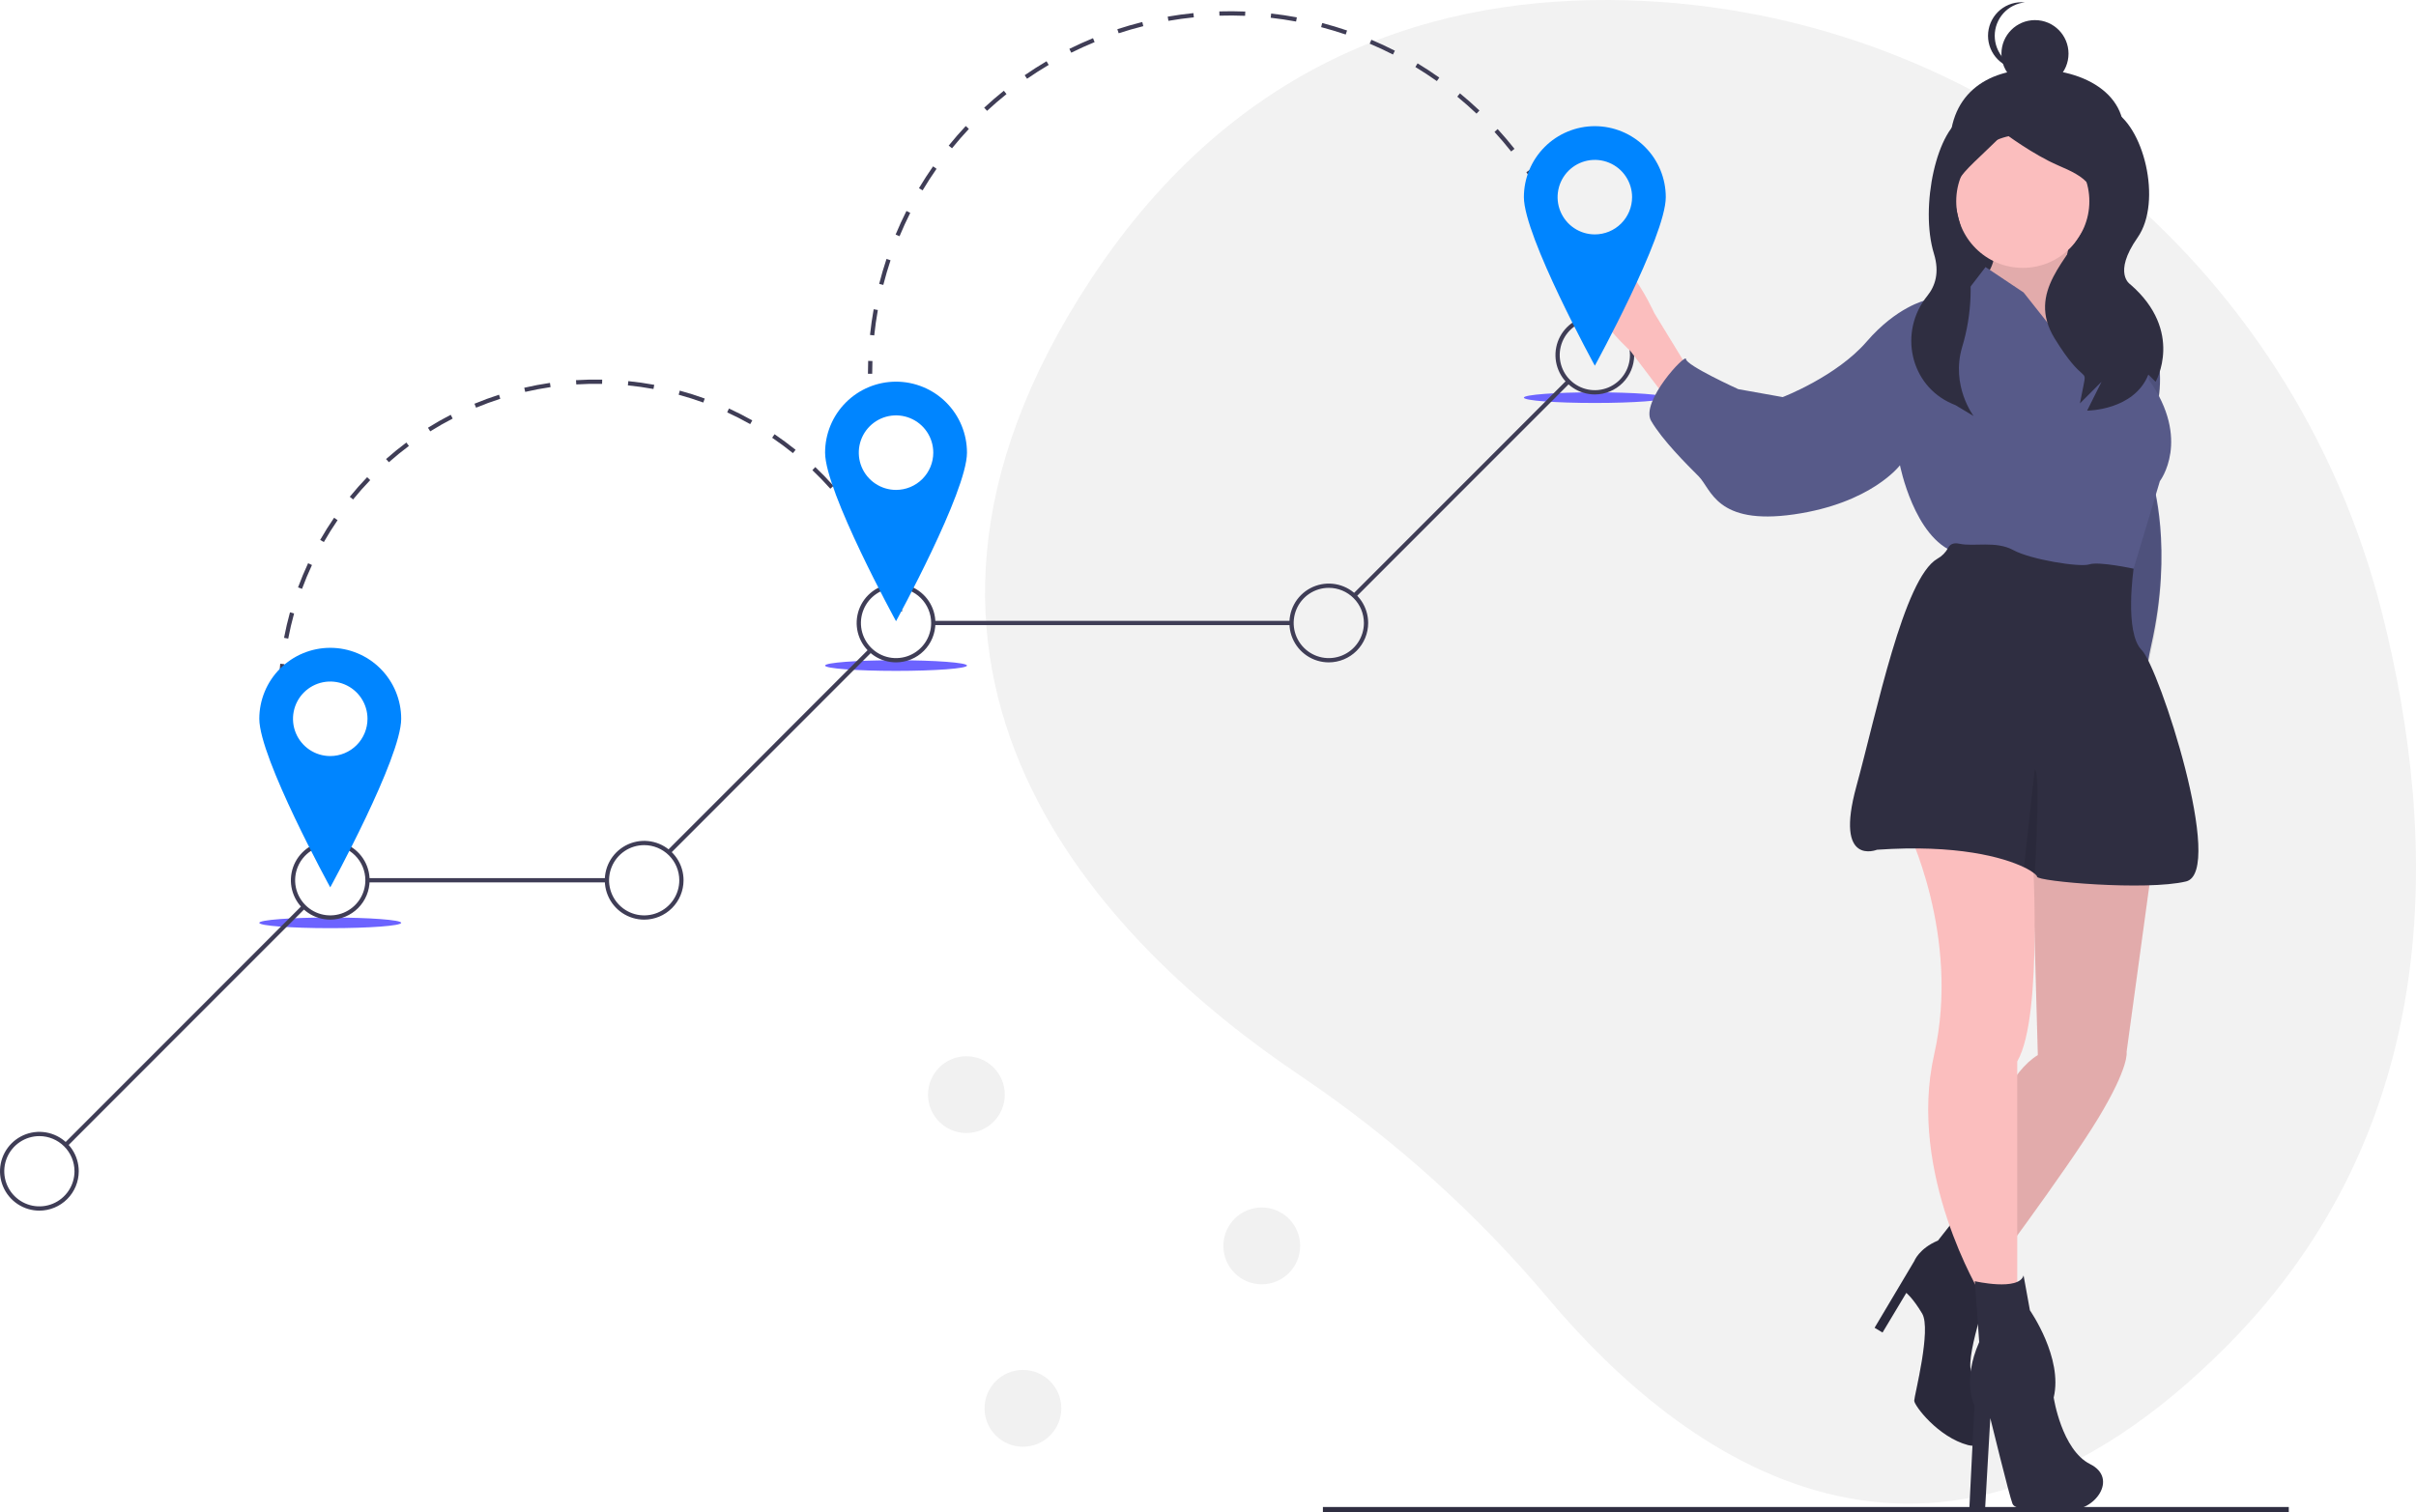 <svg width="230" height="144" viewBox="0 0 230 144" fill="none" xmlns="http://www.w3.org/2000/svg">
<g clip-path="url(#clip0)">
<path d="M226.719 58.171C218.279 24.963 189.118 0.991 154.889 0.029C136.793 -0.479 117.751 5.527 103.888 26.542C79.105 64.111 105.411 90.071 123.75 102.407C132.611 108.379 140.595 115.56 147.47 123.741C159.858 138.451 183.69 156.731 212.073 128.089C232.644 107.33 232.34 80.291 226.719 58.171Z" fill="#F2F2F2"/>
<path d="M31.676 83.348C31.449 83.011 31.225 82.665 31.012 82.32L31.357 82.106C31.567 82.447 31.788 82.788 32.012 83.121L31.676 83.348Z" fill="#3F3D56"/>
<path d="M29.789 80.145C29.413 79.406 29.064 78.643 28.75 77.877L29.126 77.723C29.435 78.479 29.78 79.232 30.151 79.961L29.789 80.145ZM27.903 75.531C27.654 74.741 27.436 73.931 27.253 73.123L27.648 73.033C27.829 73.83 28.044 74.63 28.29 75.409L27.903 75.531ZM26.805 70.669C26.69 69.85 26.607 69.015 26.56 68.187L26.965 68.163C27.011 68.981 27.093 69.805 27.206 70.612L26.805 70.669ZM26.923 65.702L26.517 65.693C26.537 64.863 26.591 64.026 26.677 63.204L27.081 63.247C26.995 64.058 26.942 64.884 26.923 65.702ZM27.439 60.813L27.041 60.737C27.195 59.923 27.386 59.106 27.607 58.308L27.997 58.417C27.779 59.204 27.591 60.01 27.439 60.813ZM28.752 56.075L28.372 55.935C28.659 55.157 28.982 54.382 29.332 53.631L29.7 53.803C29.354 54.544 29.035 55.308 28.752 56.075ZM84.284 54.821C83.967 54.069 83.615 53.32 83.236 52.595L83.595 52.407C83.979 53.142 84.337 53.901 84.658 54.663L84.284 54.821ZM30.831 51.617L30.479 51.415C30.89 50.697 31.336 49.986 31.805 49.302L32.139 49.532C31.676 50.206 31.236 50.907 30.831 51.617ZM82.007 50.464C81.571 49.773 81.1 49.093 80.608 48.44L80.931 48.196C81.43 48.857 81.907 49.547 82.35 50.246L82.007 50.464ZM33.614 47.561L33.299 47.305C33.822 46.663 34.378 46.035 34.952 45.438L35.244 45.719C34.678 46.308 34.129 46.928 33.614 47.561ZM79.047 46.538C78.503 45.928 77.927 45.334 77.336 44.771L77.615 44.477C78.215 45.047 78.798 45.65 79.349 46.268L79.047 46.538ZM37.02 44.016L36.751 43.712C37.372 43.164 38.023 42.635 38.686 42.139L38.928 42.464C38.274 42.953 37.632 43.475 37.02 44.016ZM75.485 43.149C74.849 42.636 74.184 42.143 73.509 41.684L73.736 41.348C74.421 41.814 75.095 42.313 75.74 42.833L75.485 43.149ZM40.958 41.075L40.742 40.731C41.445 40.291 42.173 39.876 42.908 39.497L43.094 39.858C42.369 40.232 41.65 40.641 40.958 41.075ZM71.418 40.387C70.706 39.985 69.969 39.608 69.228 39.267L69.397 38.898C70.148 39.244 70.895 39.626 71.618 40.033L71.418 40.387ZM45.322 38.821L45.167 38.446C45.931 38.129 46.717 37.839 47.505 37.586L47.628 37.973C46.852 38.222 46.076 38.508 45.322 38.821ZM66.953 38.331C66.185 38.053 65.396 37.803 64.608 37.588L64.714 37.197C65.513 37.414 66.313 37.667 67.091 37.95L66.953 38.331ZM49.999 37.318L49.907 36.923C50.712 36.736 51.536 36.581 52.356 36.461L52.415 36.862C51.606 36.98 50.793 37.134 49.999 37.318V37.318ZM62.209 37.042C61.408 36.895 60.589 36.778 59.774 36.697L59.815 36.293C60.64 36.376 61.47 36.494 62.283 36.644L62.209 37.042ZM54.86 36.607L54.835 36.202C55.659 36.15 56.5 36.132 57.327 36.147L57.319 36.552C56.503 36.537 55.674 36.556 54.86 36.607Z" fill="#3F3D56"/>
<path d="M85.506 58.312C85.397 57.926 85.279 57.537 85.155 57.155L85.54 57.03C85.666 57.416 85.786 57.811 85.896 58.202L85.506 58.312Z" fill="#3F3D56"/>
<path d="M83.033 35.59H82.627C82.627 35.184 82.635 34.772 82.649 34.365L83.054 34.379C83.04 34.781 83.033 35.188 83.033 35.59Z" fill="#3F3D56"/>
<path d="M83.226 31.939L82.823 31.896C82.91 31.079 83.027 30.255 83.172 29.448L83.571 29.52C83.428 30.318 83.312 31.132 83.226 31.939ZM84.089 27.131L83.696 27.031C83.899 26.234 84.134 25.436 84.394 24.657L84.778 24.786C84.522 25.555 84.29 26.344 84.089 27.131ZM148.756 22.85C148.453 22.097 148.119 21.346 147.762 20.617L148.127 20.439C148.487 21.176 148.826 21.936 149.133 22.698L148.756 22.85ZM85.635 22.494L85.261 22.338C85.576 21.58 85.923 20.823 86.293 20.089L86.655 20.271C86.29 20.997 85.947 21.745 85.635 22.494ZM146.611 18.462C146.203 17.76 145.765 17.065 145.307 16.394L145.642 16.165C146.105 16.844 146.549 17.548 146.961 18.258L146.611 18.462ZM87.832 18.127L87.484 17.919C87.904 17.215 88.356 16.516 88.827 15.841L89.159 16.074C88.694 16.74 88.247 17.431 87.832 18.127H87.832ZM143.86 14.425C143.355 13.788 142.822 13.161 142.275 12.563L142.574 12.289C143.128 12.895 143.667 13.528 144.178 14.172L143.86 14.425ZM90.63 14.12L90.315 13.865C90.832 13.227 91.378 12.599 91.939 12L92.235 12.277C91.681 12.87 91.141 13.49 90.63 14.12ZM140.563 10.82C139.973 10.261 139.357 9.717 138.73 9.203L138.987 8.889C139.621 9.409 140.245 9.96 140.841 10.525L140.563 10.82ZM93.968 10.554L93.692 10.256C94.294 9.698 94.924 9.155 95.564 8.641L95.818 8.958C95.185 9.465 94.563 10.002 93.968 10.554V10.554ZM136.786 7.72C136.124 7.251 135.436 6.8 134.742 6.38L134.952 6.033C135.654 6.458 136.35 6.914 137.021 7.389L136.786 7.72ZM97.777 7.498L97.547 7.164C98.222 6.698 98.922 6.25 99.629 5.833L99.835 6.182C99.137 6.594 98.444 7.037 97.777 7.498V7.498ZM132.608 5.191C131.885 4.821 131.14 4.474 130.393 4.158L130.551 3.784C131.307 4.104 132.061 4.456 132.792 4.829L132.608 5.191ZM101.982 5.018L101.801 4.654C102.536 4.289 103.293 3.947 104.052 3.635L104.206 4.011C103.456 4.318 102.707 4.657 101.982 5.018V5.018ZM128.11 3.287C127.343 3.026 126.555 2.789 125.769 2.583L125.872 2.191C126.667 2.399 127.464 2.638 128.24 2.903L128.11 3.287ZM106.495 3.167L106.369 2.781C107.148 2.526 107.947 2.295 108.744 2.096L108.842 2.49C108.055 2.687 107.265 2.914 106.495 3.167L106.495 3.167ZM123.385 2.051C122.588 1.903 121.775 1.782 120.969 1.691L121.014 1.288C121.83 1.38 122.652 1.502 123.459 1.652L123.385 2.051ZM111.232 1.984L111.163 1.584C111.97 1.444 112.794 1.33 113.611 1.248L113.652 1.651C112.845 1.733 112.03 1.845 111.232 1.984L111.232 1.984ZM118.533 1.505C117.721 1.472 116.895 1.468 116.09 1.492L116.077 1.086C116.893 1.062 117.728 1.066 118.549 1.1L118.533 1.505Z" fill="#3F3D56"/>
<path d="M149.943 26.332C149.834 25.946 149.717 25.556 149.594 25.173L149.981 25.049C150.105 25.437 150.223 25.831 150.333 26.222L149.943 26.332Z" fill="#3F3D56"/>
<path d="M31.439 88.384C35.169 88.384 38.193 88.157 38.193 87.877C38.193 87.597 35.169 87.37 31.439 87.37C27.709 87.37 24.685 87.597 24.685 87.877C24.685 88.157 27.709 88.384 31.439 88.384Z" fill="#6C63FF"/>
<path d="M85.301 63.885C89.031 63.885 92.055 63.658 92.055 63.378C92.055 63.098 89.031 62.871 85.301 62.871C81.571 62.871 78.547 63.098 78.547 63.378C78.547 63.658 81.571 63.885 85.301 63.885Z" fill="#6C63FF"/>
<path d="M151.826 38.372C155.556 38.372 158.58 38.145 158.58 37.865C158.58 37.585 155.556 37.358 151.826 37.358C148.096 37.358 145.072 37.585 145.072 37.865C145.072 38.145 148.096 38.372 151.826 38.372Z" fill="#6C63FF"/>
<path d="M149.15 36.201L128.841 56.523L129.128 56.81L149.437 36.488L149.15 36.201Z" fill="#3F3D56"/>
<path d="M122.954 59.12H88.847V59.526H122.954V59.12Z" fill="#3F3D56"/>
<path d="M82.622 61.886L63.545 80.975L63.832 81.262L82.908 62.173L82.622 61.886Z" fill="#3F3D56"/>
<path d="M57.779 83.619H34.985V84.025H57.779V83.619Z" fill="#3F3D56"/>
<path d="M28.789 86.187L6.138 108.853L6.425 109.14L29.075 86.474L28.789 86.187Z" fill="#3F3D56"/>
<path d="M31.439 87.573C30.698 87.573 29.973 87.353 29.357 86.941C28.74 86.529 28.26 85.943 27.976 85.257C27.692 84.572 27.618 83.818 27.763 83.09C27.907 82.363 28.264 81.694 28.788 81.17C29.313 80.645 29.981 80.288 30.708 80.143C31.435 79.998 32.189 80.073 32.874 80.356C33.559 80.64 34.144 81.121 34.556 81.738C34.968 82.355 35.188 83.08 35.188 83.822C35.187 84.816 34.791 85.77 34.089 86.473C33.386 87.176 32.433 87.572 31.439 87.573ZM31.439 80.477C30.778 80.477 30.132 80.673 29.582 81.04C29.032 81.408 28.604 81.93 28.351 82.542C28.098 83.153 28.031 83.826 28.16 84.475C28.289 85.123 28.608 85.719 29.075 86.187C29.543 86.655 30.138 86.974 30.787 87.103C31.435 87.232 32.108 87.166 32.718 86.913C33.329 86.659 33.852 86.231 34.219 85.68C34.586 85.13 34.782 84.484 34.782 83.822C34.781 82.935 34.429 82.085 33.802 81.458C33.175 80.83 32.326 80.478 31.439 80.477Z" fill="#3F3D56"/>
<path d="M61.325 87.573C60.584 87.573 59.859 87.353 59.242 86.941C58.626 86.529 58.145 85.943 57.862 85.257C57.578 84.572 57.504 83.818 57.648 83.09C57.793 82.362 58.15 81.694 58.674 81.169C59.199 80.645 59.866 80.288 60.594 80.143C61.321 79.998 62.074 80.073 62.759 80.356C63.444 80.64 64.03 81.121 64.442 81.738C64.854 82.355 65.073 83.08 65.073 83.822C65.072 84.816 64.677 85.77 63.974 86.473C63.272 87.176 62.319 87.572 61.325 87.573ZM61.325 80.477C60.664 80.477 60.017 80.673 59.468 81.04C58.918 81.408 58.489 81.93 58.236 82.542C57.983 83.153 57.917 83.826 58.046 84.475C58.175 85.124 58.493 85.72 58.961 86.187C59.428 86.655 60.024 86.974 60.673 87.103C61.321 87.232 61.993 87.166 62.604 86.913C63.215 86.659 63.737 86.231 64.105 85.68C64.472 85.13 64.668 84.484 64.668 83.822C64.667 82.935 64.314 82.085 63.688 81.458C63.061 80.83 62.211 80.478 61.325 80.477Z" fill="#3F3D56"/>
<path d="M85.301 63.074C84.56 63.074 83.835 62.854 83.219 62.442C82.602 62.029 82.122 61.444 81.838 60.758C81.554 60.073 81.48 59.319 81.625 58.591C81.769 57.863 82.126 57.195 82.65 56.67C83.175 56.146 83.843 55.789 84.57 55.644C85.297 55.499 86.051 55.573 86.736 55.857C87.421 56.141 88.006 56.622 88.418 57.239C88.83 57.856 89.049 58.581 89.05 59.323C89.048 60.317 88.653 61.271 87.95 61.974C87.248 62.677 86.295 63.073 85.301 63.074ZM85.301 55.977C84.64 55.978 83.993 56.174 83.444 56.541C82.894 56.909 82.466 57.431 82.213 58.043C81.96 58.654 81.893 59.327 82.022 59.975C82.151 60.624 82.47 61.221 82.937 61.688C83.405 62.156 84 62.475 84.649 62.604C85.297 62.733 85.97 62.667 86.58 62.413C87.191 62.16 87.713 61.731 88.081 61.181C88.448 60.631 88.644 59.984 88.644 59.323C88.643 58.436 88.29 57.586 87.664 56.958C87.037 56.331 86.187 55.978 85.301 55.977V55.977Z" fill="#3F3D56"/>
<path d="M126.499 63.074C125.758 63.074 125.033 62.854 124.417 62.442C123.8 62.029 123.32 61.444 123.036 60.758C122.752 60.073 122.678 59.319 122.823 58.591C122.968 57.863 123.325 57.195 123.849 56.67C124.373 56.146 125.041 55.789 125.768 55.644C126.495 55.499 127.249 55.573 127.934 55.857C128.619 56.141 129.204 56.622 129.616 57.239C130.028 57.856 130.248 58.581 130.248 59.323C130.247 60.317 129.851 61.271 129.149 61.974C128.446 62.677 127.493 63.073 126.499 63.074ZM126.499 55.977C125.838 55.978 125.192 56.174 124.642 56.541C124.092 56.909 123.664 57.431 123.411 58.043C123.158 58.654 123.092 59.327 123.221 59.975C123.35 60.624 123.668 61.221 124.136 61.688C124.603 62.156 125.199 62.475 125.847 62.604C126.496 62.733 127.168 62.667 127.779 62.413C128.39 62.16 128.912 61.731 129.279 61.181C129.646 60.631 129.842 59.984 129.842 59.323C129.841 58.436 129.489 57.586 128.862 56.958C128.235 56.331 127.386 55.978 126.499 55.977V55.977Z" fill="#3F3D56"/>
<path d="M151.826 37.561C151.085 37.561 150.36 37.341 149.744 36.929C149.127 36.517 148.647 35.931 148.363 35.245C148.079 34.56 148.005 33.806 148.15 33.078C148.294 32.35 148.651 31.682 149.176 31.158C149.7 30.633 150.368 30.276 151.095 30.131C151.822 29.986 152.576 30.061 153.261 30.344C153.946 30.628 154.531 31.109 154.943 31.726C155.355 32.343 155.575 33.068 155.575 33.81C155.574 34.804 155.178 35.758 154.476 36.461C153.773 37.164 152.82 37.56 151.826 37.561ZM151.826 30.465C151.165 30.465 150.519 30.661 149.969 31.029C149.419 31.396 148.991 31.919 148.738 32.53C148.485 33.141 148.418 33.814 148.547 34.463C148.676 35.111 148.995 35.708 149.462 36.175C149.93 36.643 150.526 36.962 151.174 37.091C151.823 37.22 152.495 37.154 153.106 36.901C153.716 36.647 154.239 36.219 154.606 35.668C154.973 35.118 155.169 34.471 155.169 33.81C155.168 32.923 154.816 32.073 154.189 31.445C153.562 30.818 152.713 30.466 151.826 30.465V30.465Z" fill="#3F3D56"/>
<path d="M3.749 115.282C3.007 115.282 2.282 115.062 1.666 114.65C1.049 114.238 0.569 113.652 0.285 112.967C0.002 112.281 -0.073 111.527 0.072 110.8C0.217 110.072 0.574 109.404 1.098 108.879C1.622 108.354 2.29 107.997 3.017 107.852C3.744 107.708 4.498 107.782 5.183 108.066C5.868 108.35 6.453 108.83 6.865 109.447C7.277 110.064 7.497 110.789 7.497 111.531C7.496 112.526 7.101 113.479 6.398 114.182C5.695 114.886 4.742 115.281 3.749 115.282ZM3.749 108.186C3.087 108.186 2.441 108.382 1.891 108.75C1.341 109.117 0.913 109.64 0.66 110.251C0.407 110.862 0.341 111.535 0.47 112.184C0.599 112.833 0.917 113.429 1.385 113.897C1.852 114.365 2.448 114.683 3.096 114.812C3.745 114.941 4.417 114.875 5.028 114.622C5.639 114.369 6.161 113.94 6.528 113.39C6.895 112.84 7.092 112.193 7.092 111.531C7.091 110.644 6.738 109.794 6.111 109.167C5.485 108.54 4.635 108.187 3.749 108.186Z" fill="#3F3D56"/>
<path d="M31.439 61.688C30.552 61.688 29.674 61.863 28.855 62.203C28.035 62.542 27.291 63.04 26.663 63.668C26.036 64.295 25.539 65.04 25.2 65.86C24.86 66.68 24.685 67.559 24.685 68.447C24.685 72.179 31.439 84.498 31.439 84.498C31.439 84.498 38.193 72.179 38.193 68.447C38.193 67.559 38.018 66.68 37.679 65.86C37.34 65.04 36.842 64.295 36.215 63.668C35.588 63.04 34.843 62.542 34.024 62.203C33.204 61.863 32.326 61.688 31.439 61.688ZM31.439 71.995C30.738 71.995 30.052 71.787 29.469 71.397C28.886 71.007 28.432 70.453 28.163 69.805C27.895 69.156 27.825 68.443 27.962 67.754C28.098 67.066 28.436 66.434 28.932 65.938C29.428 65.442 30.06 65.104 30.747 64.967C31.435 64.83 32.148 64.9 32.796 65.169C33.444 65.437 33.998 65.892 34.387 66.475C34.777 67.059 34.985 67.745 34.985 68.447C34.985 69.388 34.611 70.29 33.947 70.956C33.282 71.621 32.38 71.995 31.439 71.995Z" fill="#0085FF"/>
<path d="M85.301 36.344C83.51 36.344 81.792 37.056 80.525 38.324C79.259 39.591 78.547 41.31 78.547 43.103C78.547 46.835 85.301 59.154 85.301 59.154C85.301 59.154 92.055 46.835 92.055 43.103C92.055 42.215 91.88 41.336 91.541 40.516C91.201 39.696 90.704 38.951 90.077 38.324C89.45 37.696 88.705 37.198 87.886 36.859C87.066 36.519 86.188 36.344 85.301 36.344ZM85.301 46.651C84.6 46.651 83.914 46.443 83.331 46.053C82.748 45.663 82.293 45.109 82.025 44.461C81.757 43.812 81.687 43.099 81.823 42.41C81.96 41.722 82.298 41.09 82.794 40.594C83.29 40.098 83.921 39.76 84.609 39.623C85.297 39.486 86.01 39.556 86.658 39.825C87.306 40.093 87.86 40.548 88.249 41.131C88.639 41.715 88.847 42.401 88.847 43.103C88.847 44.044 88.473 44.946 87.808 45.612C87.143 46.277 86.241 46.651 85.301 46.651Z" fill="#0085FF"/>
<path d="M217.889 143.504H125.939V144H217.889V143.504Z" fill="#2F2E41"/>
<path d="M201.816 14.695C200.387 18.93 198.195 22.789 193.727 22.789C189.26 22.789 185.89 19.158 185.639 14.695C185.317 8.992 189.157 6.577 193.727 6.601C199.126 6.629 203.512 9.669 201.816 14.695Z" fill="#2F2E41"/>
<path d="M201.603 14.056H185.639V34.291H201.603V14.056Z" fill="#2F2E41"/>
<path d="M202.072 29.131H203.43C203.43 29.131 206.749 33.359 205.24 39.096C203.732 44.833 204.939 45.89 204.939 45.89C204.939 45.89 206.903 52.103 204.79 61.463C202.678 70.824 206.749 73.368 206.749 73.368L202.977 65.819L200.865 45.89L202.072 29.131Z" fill="#575A89"/>
<path opacity="0.1" d="M202.072 29.628H203.43C203.43 29.628 206.749 33.855 205.24 39.593C203.732 45.33 204.939 46.386 204.939 46.386C204.939 46.386 206.903 52.599 204.79 61.96C202.678 71.321 206.749 73.865 206.749 73.865L202.977 66.316L200.865 46.386L202.072 29.628Z" fill="black"/>
<path d="M197.319 21.809C197.319 21.809 196.112 26.64 196.716 26.64C197.319 26.64 199.432 29.207 199.432 29.207L200.79 34.189L199.733 37.813L196.112 37.058L191.586 32.075L190.228 30.717L189.021 26.338C189.021 26.338 190.53 24.526 189.474 23.017C188.418 21.507 197.319 21.809 197.319 21.809Z" fill="#FBBEBE"/>
<path opacity="0.1" d="M197.319 21.809C197.319 21.809 196.112 26.64 196.716 26.64C197.319 26.64 199.432 29.207 199.432 29.207L200.79 34.189L199.733 37.813L196.112 37.058L191.586 32.075L190.228 30.717L189.021 26.338C189.021 26.338 190.53 24.526 189.474 23.017C188.418 21.507 197.319 21.809 197.319 21.809Z" fill="black"/>
<path d="M160.807 35.246L157.488 29.811C157.488 29.811 153.905 21.878 151.34 24.746C148.775 27.615 155.225 33.434 155.225 33.434L158.544 37.813L160.807 35.246Z" fill="#FBBEBE"/>
<path d="M204.863 82.502L202.449 100.166C202.449 100.166 202.751 101.525 199.733 106.508C196.716 111.49 188.569 122.36 188.569 122.36L186.154 117.831C186.154 117.831 189.021 103.488 194 100.468L193.397 78.728L204.863 82.502Z" fill="#FBBEBE"/>
<path opacity="0.1" d="M204.863 82.502L202.449 100.166C202.449 100.166 202.751 101.525 199.733 106.508C196.716 111.49 188.569 122.36 188.569 122.36L186.154 117.831C186.154 117.831 189.021 103.488 194 100.468L193.397 78.728L204.863 82.502Z" fill="black"/>
<path d="M186.155 116.019L189.474 122.36C189.474 122.36 186.758 130.06 187.814 130.815C188.87 131.57 190.228 138.364 187.362 137.609C184.495 136.854 182.232 133.835 182.232 133.382C182.232 132.929 183.891 126.588 182.986 125.078C182.081 123.568 181.477 123.115 181.477 123.115L179.214 126.89L178.46 126.437L182.232 120.096C182.232 120.096 182.684 118.888 184.495 118.133L186.155 116.019Z" fill="#2F2E41"/>
<path opacity="0.1" d="M186.155 116.019L189.474 122.36C189.474 122.36 186.758 130.06 187.814 130.815C188.87 131.57 190.228 138.364 187.362 137.609C184.495 136.854 182.232 133.835 182.232 133.382C182.232 132.929 183.891 126.588 182.986 125.078C182.081 123.568 181.477 123.115 181.477 123.115L179.214 126.89L178.46 126.437L182.232 120.096C182.232 120.096 182.684 118.888 184.495 118.133L186.155 116.019Z" fill="black"/>
<path d="M193.432 79.996C193.432 79.996 194.604 96.694 192.039 101.072V122.813L188.569 123.266C188.569 123.266 181.561 111.756 184.126 100.433C186.69 89.109 181.477 78.728 181.477 78.728L193.432 79.996Z" fill="#FBBEBE"/>
<path d="M192.567 25.508C196.066 25.508 198.904 22.669 198.904 19.167C198.904 15.665 196.066 12.826 192.567 12.826C189.067 12.826 186.23 15.665 186.23 19.167C186.23 22.669 189.067 25.508 192.567 25.508Z" fill="#FBBEBE"/>
<path d="M198.979 35.85L192.642 27.848L189.021 25.432L187.512 27.395L183.288 28.603C183.288 28.603 180.572 29.207 177.705 32.528C174.839 35.85 169.709 37.813 169.709 37.813L165.484 37.058C165.484 37.058 160.506 34.793 160.506 34.189C160.506 33.585 156.13 38.266 157.186 40.077C158.242 41.889 160.506 44.154 161.713 45.361C162.92 46.569 163.372 50.042 170.765 48.985C178.158 47.928 180.874 44.305 180.874 44.305C180.874 44.305 182.232 51.25 186.155 52.608C190.077 53.967 202.902 54.873 202.902 54.873L205.618 45.814C205.618 45.814 208.635 41.889 204.561 36.152C204.561 36.152 204.483 32.943 204.045 30.808C203.875 29.978 203.65 29.309 203.354 29.056C202.298 28.15 196.716 26.64 196.716 26.64C196.716 26.64 197.621 29.66 198.074 29.811C198.526 29.962 199.582 35.095 198.979 35.85Z" fill="#575A89"/>
<path d="M178.686 80.917C186.284 80.388 190.708 81.634 192.681 82.584C193.048 82.75 193.394 82.96 193.71 83.209C193.855 83.331 193.925 83.426 193.925 83.483C193.925 83.936 204.335 84.842 208.107 83.936C211.879 83.031 205.542 63.554 203.882 61.894C202.223 60.233 203.118 54.154 203.118 54.154C203.118 54.154 199.809 53.439 198.904 53.741C197.998 54.043 193.321 53.288 191.661 52.382C190.002 51.476 187.89 52.08 186.532 51.778C185.925 51.644 185.619 51.87 185.466 52.163C185.229 52.602 184.871 52.965 184.435 53.206C181.231 55.053 178.66 67.82 176.725 74.878C174.612 82.578 178.686 80.917 178.686 80.917Z" fill="#2F2E41"/>
<path d="M192.642 121.454L193.246 124.776C193.246 124.776 196.414 129.305 195.509 133.08C195.509 133.08 196.263 138.062 198.979 139.421C201.695 140.78 199.432 143.95 196.867 143.799C194.302 143.648 191.888 143.95 191.586 143.195C191.284 142.44 189.474 135.042 189.474 135.042L188.978 143.699L187.47 143.85L187.965 133.835C187.965 133.835 186.758 131.57 188.418 127.795L187.999 122.002C187.999 122.002 192.19 122.964 192.642 121.454Z" fill="#2F2E41"/>
<path opacity="0.1" d="M192.681 82.584C193.048 82.75 193.394 82.96 193.71 83.209C193.79 81.782 194.252 73.153 193.698 73.292L192.681 82.584Z" fill="black"/>
<path d="M189.943 10.435C189.943 10.435 189.873 10.044 187.129 11.074C184.384 12.104 182.739 19.704 184.111 24.167C184.664 25.966 184.214 27.263 183.48 28.17C180.724 31.575 181.809 36.689 185.823 38.44C185.936 38.489 186.052 38.538 186.17 38.586L187.885 39.616C187.885 39.616 185.698 36.737 186.793 33.054C187.743 29.916 187.86 26.584 187.133 23.387C187.008 22.847 186.865 22.291 186.703 21.724C185.331 16.918 185.998 17.473 190.801 12.666C190.801 12.666 193.546 14.726 195.947 15.756C198.349 16.786 200.407 17.816 198.692 21.249C196.977 24.682 192.86 27.772 195.604 32.235C198.349 36.698 198.692 34.982 198.349 36.698L198.006 38.415L200.064 36.355L198.692 39.101C198.692 39.101 203.152 39.101 204.524 35.668L205.211 36.355C205.211 36.355 207.955 31.549 202.809 27.085C202.809 27.085 201.094 26.055 203.495 22.622C205.897 19.189 204.052 11.808 200.965 10.435C197.877 9.062 189.943 10.435 189.943 10.435Z" fill="#2F2E41"/>
<path d="M193.727 8.305C195.491 8.305 196.92 6.874 196.92 5.11C196.92 3.345 195.491 1.915 193.727 1.915C191.964 1.915 190.534 3.345 190.534 5.11C190.534 6.874 191.964 8.305 193.727 8.305Z" fill="#2F2E41"/>
<path d="M189.896 3.406C189.896 2.614 190.19 1.85 190.721 1.262C191.252 0.675 191.982 0.306 192.769 0.227C192.664 0.216 192.558 0.211 192.45 0.211C191.603 0.211 190.791 0.547 190.192 1.146C189.594 1.746 189.257 2.558 189.257 3.406C189.257 4.253 189.594 5.066 190.192 5.665C190.791 6.264 191.603 6.601 192.45 6.601C192.558 6.601 192.664 6.595 192.769 6.585C191.982 6.505 191.252 6.136 190.721 5.549C190.19 4.961 189.896 4.198 189.896 3.406Z" fill="#2F2E41"/>
<path d="M151.826 12.014C150.939 12.014 150.061 12.189 149.242 12.529C148.422 12.868 147.678 13.366 147.051 13.994C146.423 14.621 145.926 15.366 145.586 16.186C145.247 17.006 145.072 17.885 145.072 18.773C145.072 22.505 151.826 34.824 151.826 34.824C151.826 34.824 158.58 22.505 158.58 18.773C158.58 17.885 158.405 17.006 158.066 16.186C157.727 15.366 157.229 14.621 156.602 13.994C155.975 13.366 155.23 12.868 154.411 12.529C153.591 12.189 152.713 12.014 151.826 12.014ZM151.826 22.321C151.125 22.321 150.439 22.113 149.856 21.723C149.273 21.333 148.819 20.779 148.55 20.13C148.282 19.482 148.212 18.769 148.349 18.08C148.485 17.392 148.823 16.76 149.319 16.264C149.815 15.767 150.447 15.43 151.134 15.293C151.822 15.156 152.535 15.226 153.183 15.495C153.831 15.763 154.385 16.218 154.774 16.801C155.164 17.385 155.372 18.071 155.372 18.773C155.372 19.713 154.998 20.616 154.333 21.281C153.668 21.947 152.767 22.321 151.826 22.321Z" fill="#0085FF"/>
<path d="M97.381 137.764C99.399 137.764 101.036 136.127 101.036 134.108C101.036 132.088 99.399 130.451 97.381 130.451C95.363 130.451 93.727 132.088 93.727 134.108C93.727 136.127 95.363 137.764 97.381 137.764Z" fill="#F1F1F1"/>
<path d="M120.118 122.296C122.136 122.296 123.772 120.659 123.772 118.639C123.772 116.619 122.136 114.982 120.118 114.982C118.1 114.982 116.463 116.619 116.463 118.639C116.463 120.659 118.1 122.296 120.118 122.296Z" fill="#F1F1F1"/>
<path d="M92 107.893C94.018 107.893 95.654 106.256 95.654 104.236C95.654 102.216 94.018 100.579 92 100.579C89.982 100.579 88.346 102.216 88.346 104.236C88.346 106.256 89.982 107.893 92 107.893Z" fill="#F1F1F1"/>
</g>
<defs>
<clipPath id="clip0">
<rect width="230" height="144" fill="white"/>
</clipPath>
</defs>
</svg>
